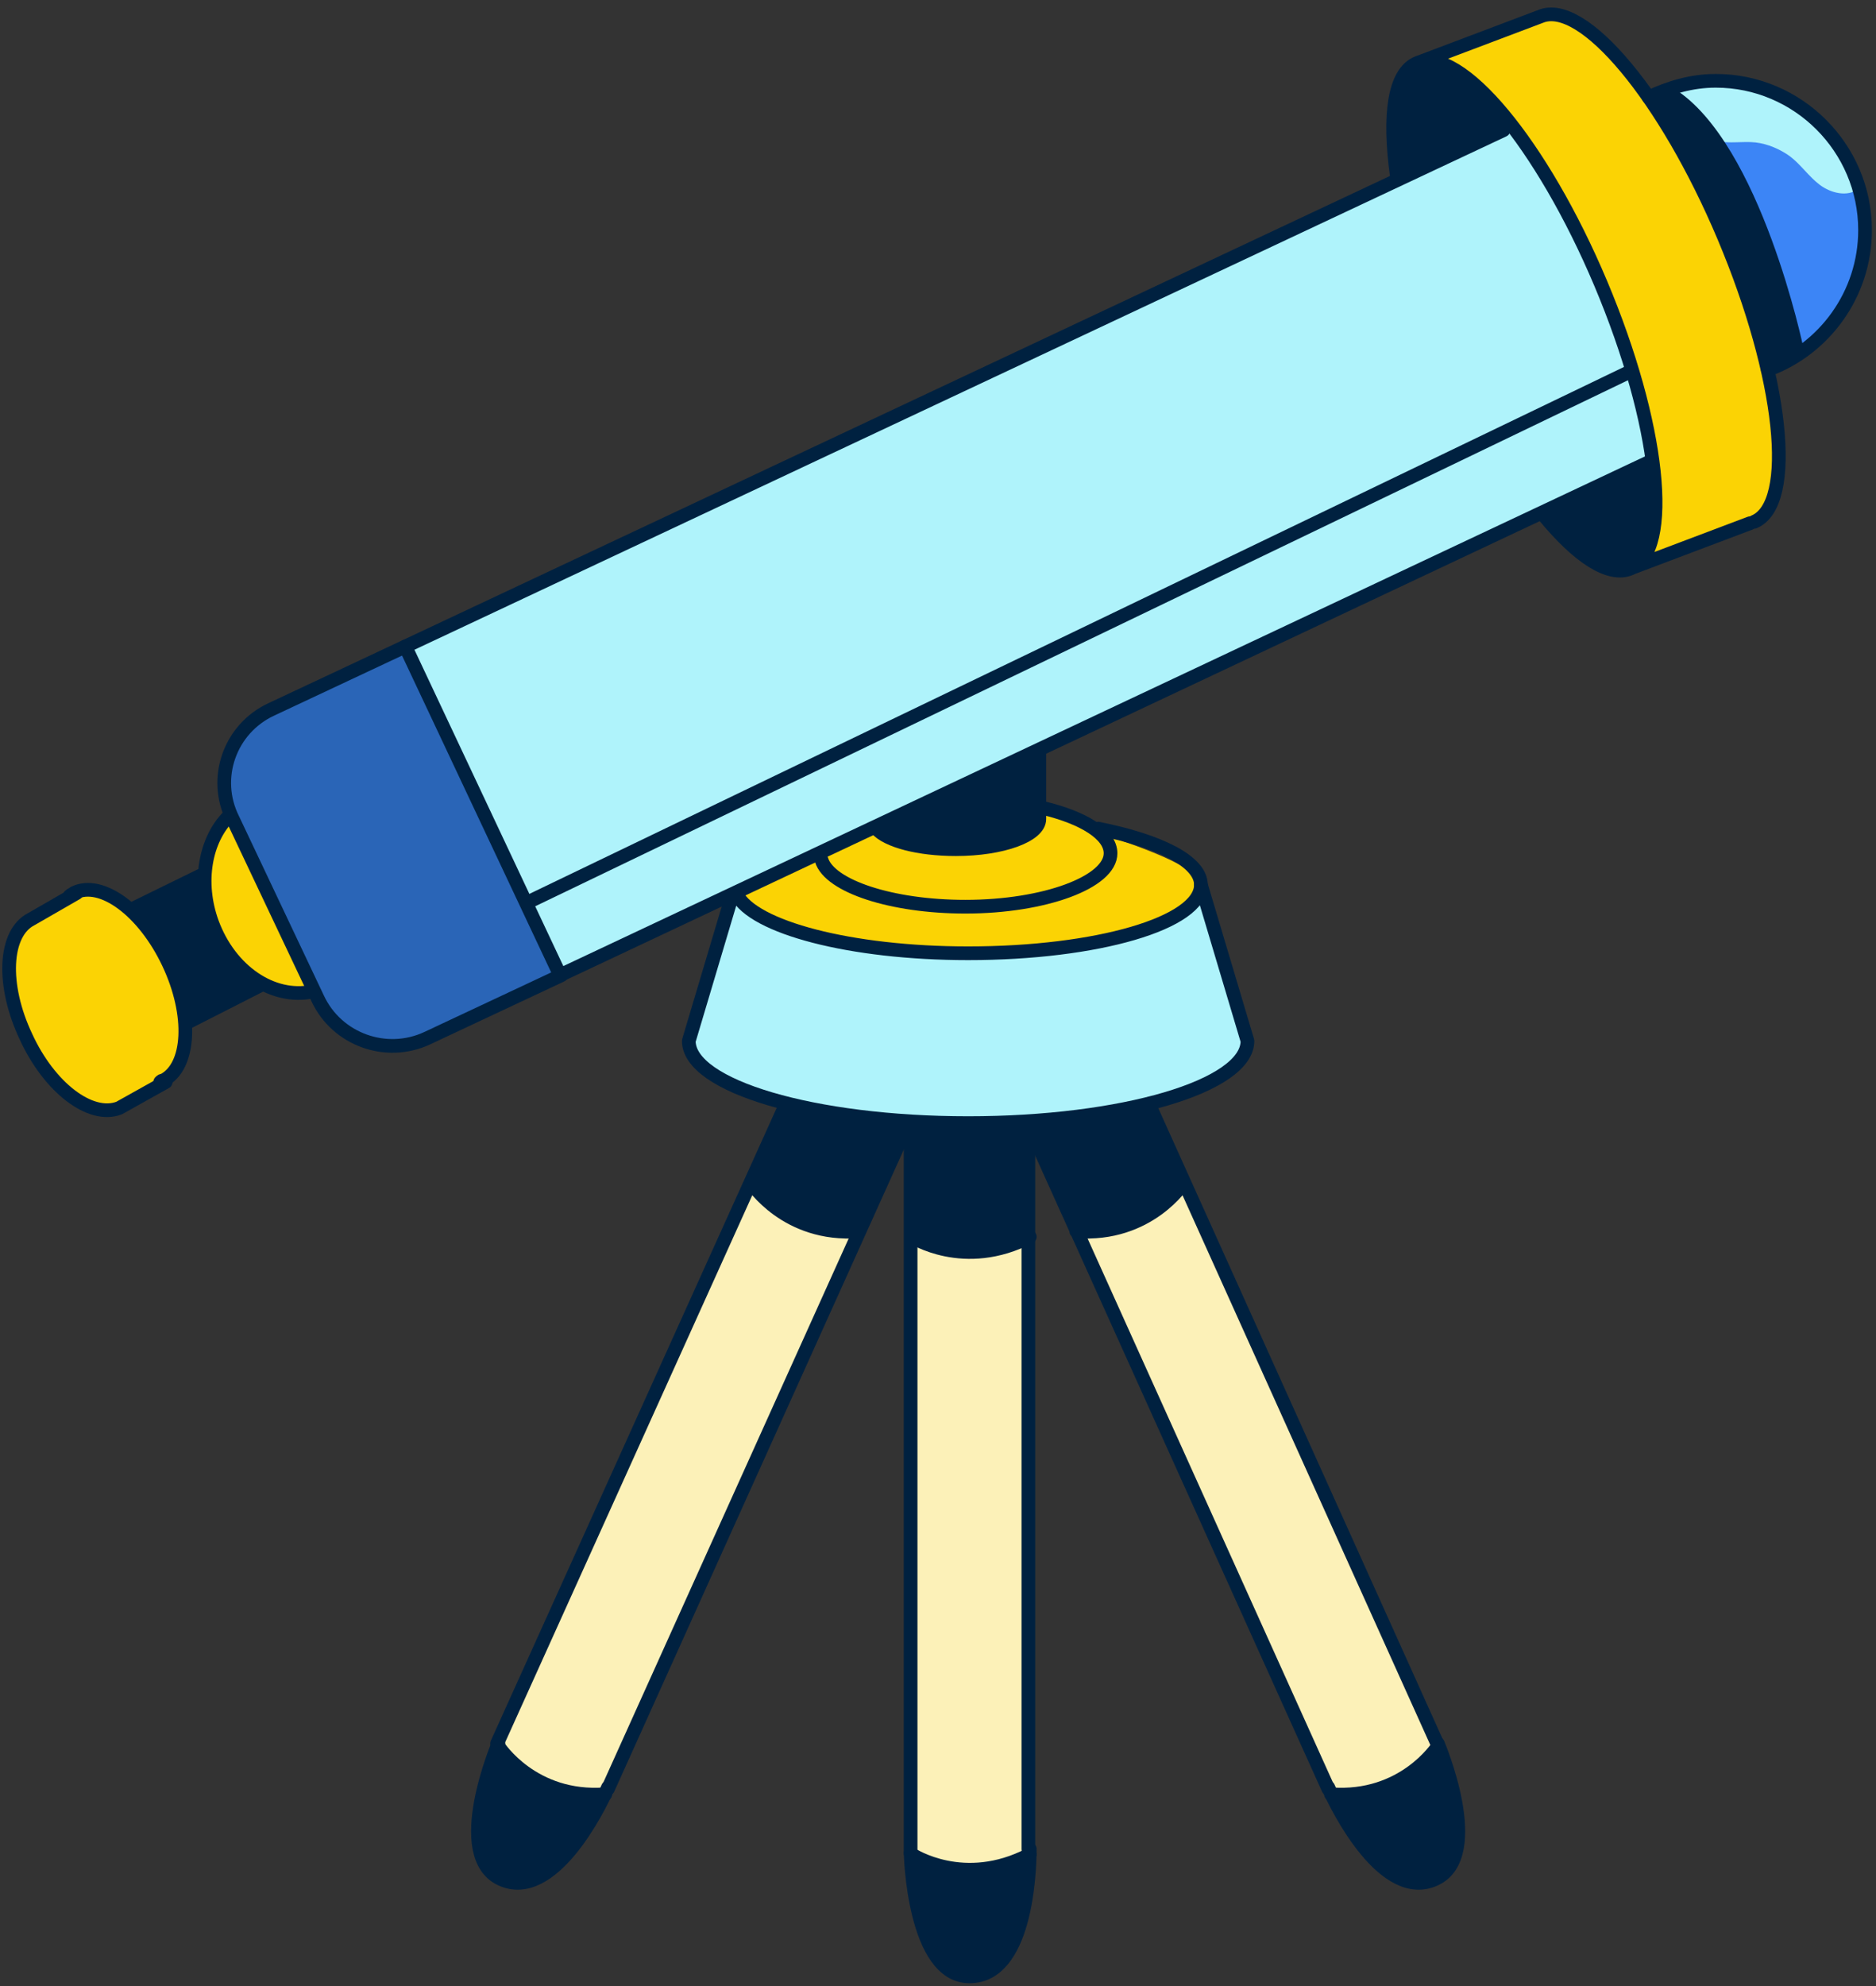 <svg xmlns="http://www.w3.org/2000/svg" xml:space="preserve" id="Layer_1" x="0" y="0" viewBox="0 0 137 145"><rect x="0" y="0" width="137" height="145" fill="#333333" stroke="none"/><style>.st0{fill:#aff3fb}.st1{fill:#fbd304}.st2{fill:#fcf1b8}.st3{fill:#2a65b7}.st4{fill:#3c85f6}.st5{fill:#002140}.st6{fill:none;stroke:#002140;stroke-linecap:round;stroke-linejoin:round}</style><path d="m29.7 47.4-10.6 4.7s-2.8 1.5-2.7 5 6.8 16.2 6.8 16.2 2.8 4.1 7.7 2.5 89.8-42.3 89.8-42.3-4.4-18.3-10.2-24z" class="st0"/><path d="M105.1 4.3s7.2 4.4 11.1 14.4 5.6 18.8 4.2 21.8l.9.3 7.7-3.2s2.4-9.7-3.7-21.3c-6-11.6-10-15.2-12-15.3s-8.2 3.3-8.2 3.3m-29 54.9S76 62 71.9 62s-8.1-1.4-8.1-1.4l-10.1 4.3s1.8 4.9 16.1 4.9 17.8-3.9 17.8-5.3-6.6-3.4-7.1-3.6c-.3-.4-3.4-1.7-4.4-1.7" class="st1"/><path d="m53.5 65.7-3.2 10.8s2.8 6.2 20.4 5.8c17.5-.4 20.8-5.8 20.8-5.8l-3.2-10.9s-5.5 4.1-16.8 4c-11.5-.2-15.5-1.9-18-3.9" class="st0"/><path d="m22.6 72.3-5.9-12.7s-2.7 3-1.2 7.5 5.7 5.1 7.1 5.2m-11.3-3.8s-2.2-3.7-5.2-3.4l-4.6 2.5s-1.9 3.5.6 8.3C4.6 80.6 8.3 81 8.3 81l4.1-2.5c.1 0 3.3-3.4-1.1-10" class="st1"/><path d="M62.6 90.2s-5.9-1.6-7.8-3.7L36.5 127s1.6 4 7.5 3.7zm3.8.2v44.7s4.9 3.2 9 .1V90zm20.2-3.6L79 90.3l18.4 41.4s6.6-.3 7.8-3.7l-.4-1.6z" class="st2"/><path d="M23.2 73.3s2.8 4.3 7.7 2.5 10-4.7 10-4.7L29.7 47.4l-10.6 4.7s-3.8 3.1-2.4 7.5c1.5 4.4 6.5 13.7 6.5 13.7" class="st3"/><path d="M120.4 7s9.3-3.5 14 3.7-.1 14.4-4.9 16.1c.1-.1-4.1-17.3-9.1-19.8" class="st4"/><path d="M122.2 6.4c0 1.8 1.4 3.5 3.2 3.9.9.2 1.9 0 2.8.1s1.8.5 2.5 1c.8.6 1.4 1.5 2.2 2.1s2 .9 2.8.3c0 0-2-6.6-6.7-7.2s-6.8-.2-6.8-.2" class="st0"/><path d="m101.9 13 8.4-3.7s-3.9-5.3-6.7-4.6c-2.8.6-1.7 8.3-1.7 8.3m18.7 21.1c-.2 0-8 3.5-8 3.5s3 4.1 6 3.8c3-.4 2-7.3 2-7.3M64.4 60.6s2.4 1.3 6 1.3 5.5-1.8 5.5-1.8l-.1-5.2zM19 71.9s-4.1-4.3-4.3-7.7L10 66.5s3.4 5.4 3.4 8zm38.6 9-2.5 5.8 3.5 2.6 4.1.7 3.6-8.1zM75.3 82l3.2 8s5-.1 8-3.6l-2.7-5.7z" class="st5"/><path d="M66.5 90.4s4.1 2.4 8.4-.1l.4-8.3-8.7.2zM44 131.3s-6.3-1-7.6-3.7c0 0-3.2 7.4.1 9.7 3.2 2.3 7.5-6 7.5-6m30.8 4.2s-2.7 1.1-4.1 1c-1.3-.1-4.1-.7-4.1-.7s.7 8.3 3.9 8.3 5.2-6.4 4.3-8.6m30.4-8s-2.3 2.4-3.8 2.7c-1.5.4-3.8.9-3.8.9s2.9 6.9 6.5 6.3 2-8.5 1.1-9.9M120.7 7.1s6.6 11.4 8.2 19.8l2.8-1.5s-3.1-14.9-9.4-18.9c-.6 0-1.6.6-1.6.6" class="st5"/><path d="M66.5 82.5v52.8m8.6-53.1V135m45.4-101.3L40.9 71.2l-11.3-24 80.2-37.7" class="st6"/><path d="m29.6 47.2-9.8 4.6c-3 1.4-4.3 5-2.8 8l6.2 13.1c1.4 3 5 4.3 8 2.9l9.8-4.6m39.2-10.7c4.5.9 7.5 2.4 7.5 4.1 0 2.8-7.6 5-17 5-8.6 0-15.7-1.9-16.9-4.3" class="st6"/><path d="M87.7 64.6 91.1 76c0 3.3-9.1 6-20.4 6s-20.4-2.7-20.4-6l3.1-10.4" class="st6"/><path d="M76.2 59c2.9.7 4.9 1.9 4.9 3.3 0 2.1-4.8 3.9-10.6 3.9-5.4 0-9.9-1.5-10.5-3.4" class="st6"/><path d="M75.9 59.8c0 1.2-2.7 2.2-6.1 2.2-2.7 0-5-.6-5.8-1.5m11.9-.7V55m-61.2 8.9-4.9 2.4m9.3 5.6-5.5 2.8m9.2-2.3c-2.9.6-6-1.5-7.3-5-1.1-3-.5-6.1 1.2-7.8M5.1 65.4c.1-.1.2-.1.3-.2 2-1 5.1 1.3 6.9 5.1s1.6 7.6-.4 8.6c-.1 0-.1 0-.2.1" class="st6"/><path d="m5.6 65.2-3.3 1.9c-2 1-2.2 4.8-.4 8.6 1.7 3.7 4.7 6 6.8 5.2l3.4-1.9M102 12.8c-.6-4.4-.2-7.5 1.5-8.2 3.1-1.3 9.1 5.9 13.4 16.1s5.3 19.5 2.2 20.8c-1.6.7-3.9-.9-6.3-3.8m-.3-36.5c3.1-1.3 9.1 5.9 13.4 16.1s5.3 19.5 2.2 20.8M112.5 1.2l-9 3.4m24.3 33.6-9 3.4" class="st6"/><path d="M120.4 7.1c1.5-.7 3.1-1.2 4.9-1.2 6 0 10.9 4.9 10.9 10.9 0 4.7-3 8.7-7.1 10.2M38.7 65.8l80.2-38.6M66.6 90.3s3.8 2.5 8.6 0m-8.6 45.1s3.8 2.5 8.6 0" class="st6"/><path d="M66.5 135.3s.2 9 4.3 9 4.4-7.5 4.4-9.3M57.4 80.6l-21.1 46.7m29.8-44.8-21.7 48.1m10.5-44.2s2.5 3.9 7.8 3.5m-26.3 37.6s2.5 3.9 7.8 3.5" class="st6"/><path d="M36.4 127.3s-3.5 8.2.2 9.9 7.1-5.1 7.8-6.7m39.5-49.9 21.1 46.8M75.3 82.5 97 130.6M86.4 86.4s-2.5 3.9-7.8 3.5m26.4 37.6s-2.5 3.9-7.8 3.5" class="st6"/><path d="M105 127.3s3.5 8.2-.2 9.9-7.1-5.1-7.8-6.7" class="st6"/></svg>